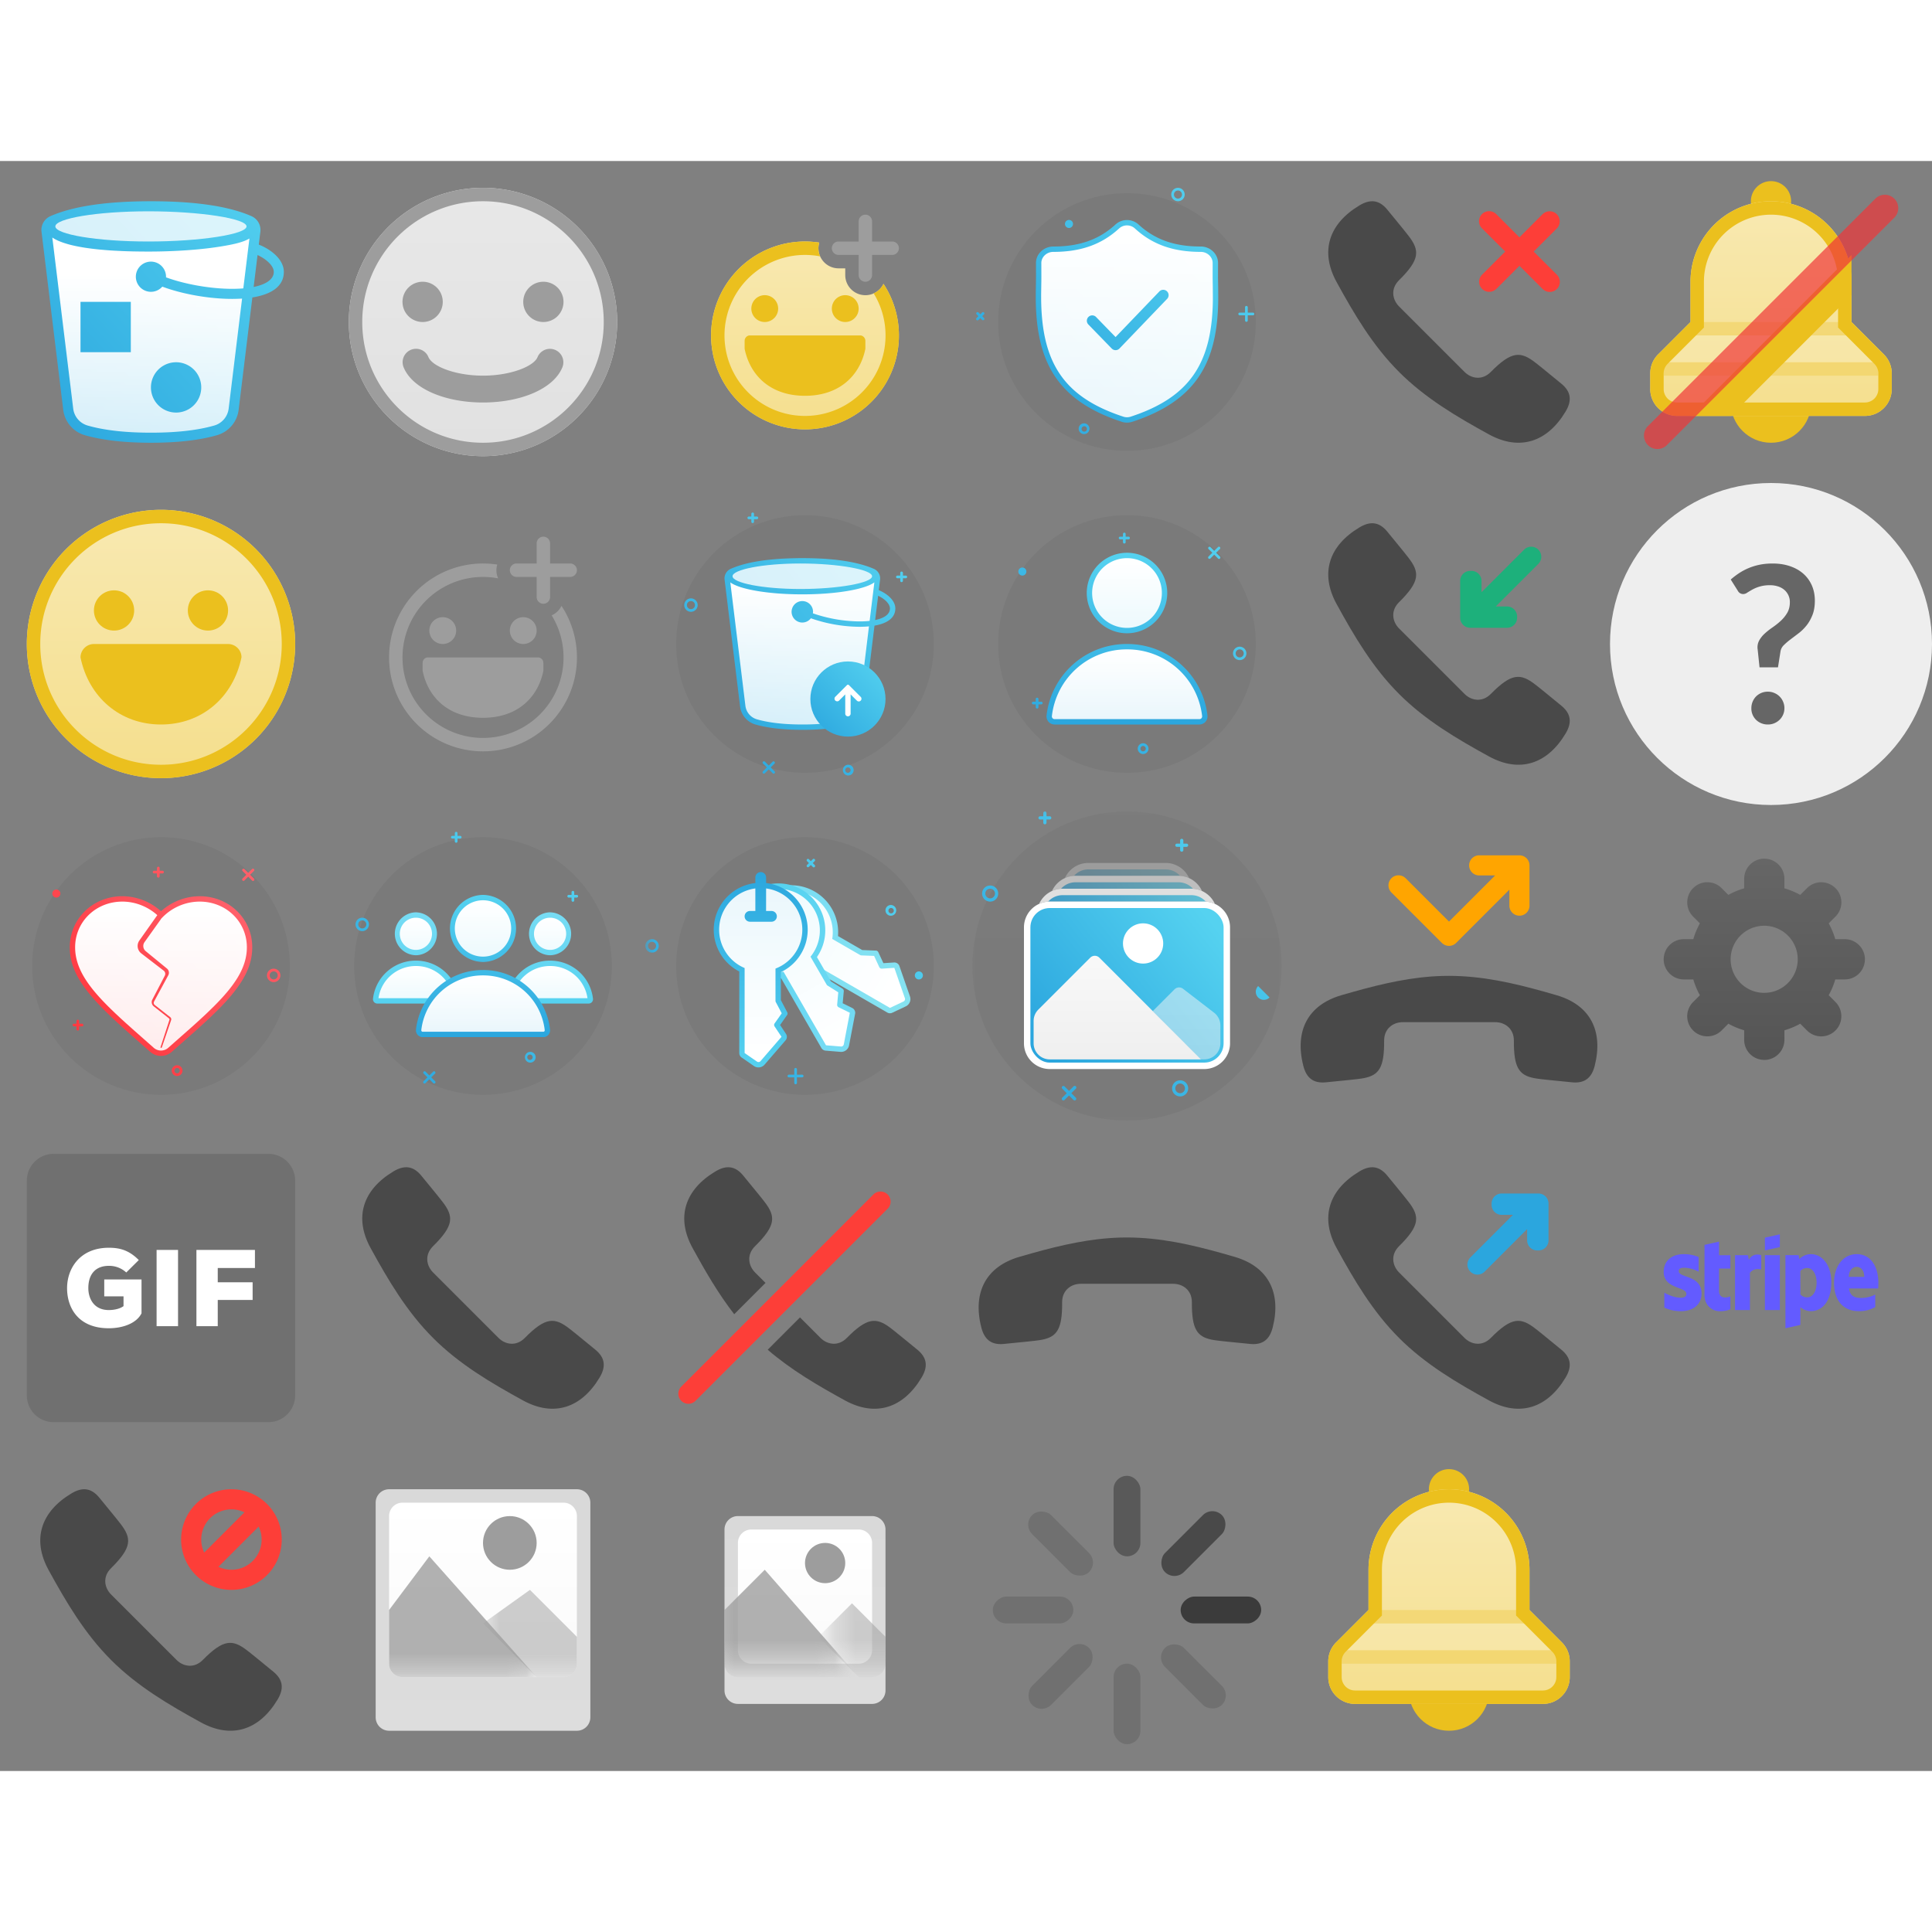 <?xml version="1.0" encoding="UTF-8"?><svg width="160" height="160" viewBox="0 0 96 80" xmlns="http://www.w3.org/2000/svg" xmlns:xlink="http://www.w3.org/1999/xlink"><rect x="0" y="0" width="96" height="80" fill="#808080" stroke="none"/><view id="icon-bucket" viewBox="0 0 16 16"/><svg width="16" height="16" viewBox="0 0 16 16" xmlns="http://www.w3.org/2000/svg"><defs><linearGradient x1="108.184%" y1=".382%" x2="0%" y2="99.618%" id="aac"><stop stop-color="#55D2F0" offset="0%"/><stop stop-color="#2BA6DE" offset="100%"/></linearGradient><linearGradient x1="50%" y1="18.982%" x2="50%" y2="100%" id="aad"><stop stop-color="#FFF" offset="0%"/><stop stop-color="#FFF" stop-opacity=".8" offset="100%"/></linearGradient><path id="aaa" d="M0 0h16v16H0z"/></defs><g fill="none" fill-rule="evenodd"><mask id="aab" fill="#fff"><use xlink:href="#aaa"/></mask><g mask="url(#aab)"><path d="M7.5 2c2.205 0 3.87.247 4.994.74a.75.75 0 01.443.777l-.078.637.142.06c.65.3 1.103.782 1.103 1.294 0 .704-.592 1.117-1.564 1.272l-.682 5.585a1.5 1.5 0 01-1.075 1.26c-.87.25-1.965.375-3.283.375-1.318 0-2.412-.125-3.283-.375a1.5 1.5 0 01-1.075-1.26L2.063 3.517a.75.75 0 01.443-.777C3.631 2.247 5.296 2 7.5 2zm5.297 2.672l-.193 1.587c.64-.13 1-.392 1-.75 0-.274-.32-.61-.807-.837z" fill="url(#aac)" fill-rule="nonzero"/><path d="M3.333 4.12l.125.035.13.032.068.016.14.03.144.028.15.027.156.025.161.023.167.022.171.02.176.019.181.016.186.016.19.014.195.012.2.01.202.01.207.008.319.009.326.005.222.002.226.001c1.27 0 2.523-.086 3.481-.235l.172-.027.163-.028.154-.028.074-.014.142-.03.134-.03.126-.032c.237-.064.428-.136.573-.225l-.304 2.478-.063.006a5.999 5.999 0 01-.077.005l-.08.004-.162.006a7.92 7.92 0 01-.346 0c-1.052-.023-2.238-.247-3.115-.57l.003-.03a.75.75 0 10-.185.493c.934.349 2.177.583 3.287.607l.175.002c.058 0 .115 0 .17-.002l.167-.005.165-.008-.667 5.467-.008.052a1 1 0 01-.71.789c-.82.235-1.87.355-3.144.355-1.275 0-2.324-.12-3.145-.355a1 1 0 01-.717-.84L2.6 3.802c.181.124.429.229.733.317zM8.75 10a1.25 1.25 0 100 2.5 1.25 1.25 0 000-2.5zM6.5 7H4v2.5h2.5V7z" fill="url(#aad)" fill-rule="nonzero"/><path d="M7.375 4c2.58 0 4.875-.36 4.875-.75S9.955 2.5 7.375 2.5s-4.625.36-4.625.75S4.795 4 7.375 4z" fill-opacity=".8" fill="#FFF"/></g></g></svg><view id="icon-emoji" viewBox="16 0 16 16"/><svg width="16" height="16" viewBox="0 0 16 16" x="16" xmlns="http://www.w3.org/2000/svg"><defs><linearGradient x1="50%" y1="0%" x2="50%" y2="96.88%" id="abc"><stop stop-color="#E8E8E8" offset="0%"/><stop stop-color="#E1E1E1" offset="100%"/></linearGradient><path id="aba" d="M0 0h16v16H0z"/></defs><g fill="none" fill-rule="evenodd"><mask id="abb" fill="#fff"><use xlink:href="#aba"/></mask><g mask="url(#abb)"><path d="M6.667 0a6.665 6.665 0 016.666 6.667 6.665 6.665 0 01-6.666 6.666A6.665 6.665 0 010 6.667 6.665 6.665 0 016.667 0" fill="url(#abc)" transform="translate(1.333 1.333)"/><path d="M11.58 9.384c.34.14.503.53.363.87C11.495 11.34 9.849 12 8 12c-1.85 0-3.495-.66-3.943-1.746a.667.667 0 011.2-.578l.033.07c.189.459 1.341.92 2.71.92 1.314 0 2.428-.425 2.683-.865l.027-.055c.14-.34.53-.502.87-.362zM11 6c.553 0 1 .447 1 1 0 .553-.447 1-1 1-.553 0-1-.447-1-1 0-.553.447-1 1-1zM5 6c.553 0 1 .447 1 1 0 .553-.447 1-1 1-.553 0-1-.447-1-1 0-.553.447-1 1-1z" fill="#9D9D9D" fill-rule="nonzero"/><path d="M8 1.333A6.665 6.665 0 0114.667 8 6.665 6.665 0 018 14.667 6.665 6.665 0 011.333 8 6.665 6.665 0 018 1.333zM8 2C4.685 2 2 4.685 2 8s2.685 6 6 6 6-2.685 6-6-2.685-6-6-6z" fill="#9D9D9D" fill-rule="nonzero"/></g></g></svg><view id="icon-emoji-active" viewBox="0 16 16 16"/><svg width="16" height="16" viewBox="0 0 16 16" y="16" xmlns="http://www.w3.org/2000/svg"><defs><linearGradient x1="50%" y1="0%" x2="50%" y2="97.5%" id="acc"><stop stop-color="#F8E9B1" offset="0%"/><stop stop-color="#F5DF8E" offset="100%"/></linearGradient><path id="aca" d="M0 0h16v16H0z"/></defs><g fill="none" fill-rule="evenodd"><mask id="acb" fill="#fff"><use xlink:href="#aca"/></mask><g mask="url(#acb)"><path d="M6.667 0a6.665 6.665 0 016.666 6.667 6.665 6.665 0 01-6.666 6.666A6.665 6.665 0 010 6.667 6.665 6.665 0 016.667 0" fill="url(#acc)" transform="translate(1.333 1.333)"/><path d="M8 1.333A6.665 6.665 0 0114.667 8 6.665 6.665 0 018 14.667 6.665 6.665 0 011.333 8 6.665 6.665 0 018 1.333zM8 2C4.685 2 2 4.685 2 8s2.685 6 6 6 6-2.685 6-6-2.685-6-6-6z" fill="#EBC01E" fill-rule="nonzero"/><path d="M11.332 8c.364 0 .668.295.668.66-.404 1.972-1.955 3.34-4 3.34s-3.596-1.368-4-3.333C4 8.302 4.3 8 4.668 8zm-.999-2.667c.554 0 1 .447 1 1 0 .554-.446 1-1 1-.553 0-1-.446-1-1 0-.553.447-1 1-1zm-4.666 0c.553 0 1 .447 1 1 0 .554-.447 1-1 1-.554 0-1-.446-1-1 0-.553.446-1 1-1z" fill="#EBC01E"/></g></g></svg><view id="icon-emoji-reactions" viewBox="16 16 16 16"/><svg width="16" height="16" viewBox="0 0 16 16" x="16" y="16" xmlns="http://www.w3.org/2000/svg"><defs><path id="ada" d="M0 0h16v16H0z"/></defs><g fill="none" fill-rule="evenodd"><mask id="adb" fill="#fff"><use xlink:href="#ada"/></mask><g mask="url(#adb)" fill="#9D9D9D" fill-rule="nonzero"><path d="M8 4c.24 0 .477.018.708.053a.997.997 0 00.044.686A3.999 3.999 0 004 8.667c0 2.21 1.79 4 4 4a3.999 3.999 0 003.412-6.09.994.994 0 00.488-.473 4.665 4.665 0 01-3.9 7.23 4.665 4.665 0 01-4.667-4.667A4.665 4.665 0 018 4zm2.742 4.667a.27.27 0 01.25.209l.008.062v.395c-.283 1.376-1.333 2.334-3 2.334-1.597 0-2.628-.88-2.96-2.164L5 9.333v-.395c0-.122.085-.234.199-.264l.059-.007h5.484zm-.742-2A.666.666 0 1110 8a.666.666 0 110-1.333zm-4 0A.666.666 0 116 8a.666.666 0 110-1.333zm5-4c.184 0 .333.149.333.333v1h1a.333.333 0 010 .667h-1v1a.333.333 0 11-.666 0v-1h-1a.333.333 0 010-.667h1V3c0-.184.149-.333.333-.333z"/></g></g></svg><view id="icon-emoji-reactions-active" viewBox="32 0 16 16"/><svg width="16" height="16" viewBox="0 0 16 16" x="32" xmlns="http://www.w3.org/2000/svg"><defs><linearGradient x1="50%" y1="0%" x2="50%" y2="100%" id="aec"><stop stop-color="#F8E9B1" offset="0%"/><stop stop-color="#F5DF8E" offset="100%"/></linearGradient><path id="aea" d="M0 0h16v16H0z"/></defs><g fill="none" fill-rule="evenodd"><mask id="aeb" fill="#fff"><use xlink:href="#aea"/></mask><g mask="url(#aeb)"><path d="M4.667 1.333c.24 0 .477.019.708.054a1 1 0 00.958 1.28h.334V3a1 1 0 001.9.437 4.667 4.667 0 11-3.9-2.104z" fill="url(#aec)" transform="translate(3.333 2.667)"/><path d="M8 4c.24 0 .477.018.708.053a.997.997 0 00.044.686A3.999 3.999 0 004 8.667c0 2.21 1.79 4 4 4a3.999 3.999 0 003.412-6.09.994.994 0 00.488-.473 4.665 4.665 0 01-3.9 7.23 4.665 4.665 0 01-4.667-4.667A4.665 4.665 0 018 4z" fill="#EBC01E" fill-rule="nonzero"/><path d="M11 2.667c.184 0 .333.149.333.333v1h1a.333.333 0 010 .667h-1v1a.333.333 0 11-.666 0v-1h-1a.333.333 0 010-.667h1V3c0-.184.149-.333.333-.333z" fill="#9D9D9D" fill-rule="nonzero"/><path d="M10.742 8.667c.133 0 .258.121.258.27v.396c-.283 1.376-1.333 2.334-3 2.334s-2.717-.958-3-2.334v-.395c0-.143.115-.271.258-.271zm-.742-2A.666.666 0 1110 8a.666.666 0 110-1.333zm-4 0A.666.666 0 116 8a.666.666 0 110-1.333z" fill="#EBC01E"/></g></g></svg><view id="icon-empty-state-bucket-upload" viewBox="32 16 16 16"/><svg width="16" height="16" viewBox="0 0 16 16" x="32" y="16" xmlns="http://www.w3.org/2000/svg"><defs><linearGradient x1="117.482%" y1="0%" x2="-12.252%" y2="100%" id="afc"><stop stop-color="#55D2F0" offset="0%"/><stop stop-color="#2BA6DE" offset="100%"/></linearGradient><linearGradient x1="50%" y1="0%" x2="50%" y2="100%" id="afd"><stop stop-color="#FFF" offset="0%"/><stop stop-color="#FFF" stop-opacity=".8" offset="100%"/></linearGradient><linearGradient x1="100%" y1="0%" x2="0%" y2="100%" id="afe"><stop stop-color="#55D2F0" offset="0%"/><stop stop-color="#2BA6DE" offset="100%"/></linearGradient><linearGradient x1="85.865%" y1="0%" x2="14.135%" y2="100%" id="afg"><stop stop-color="#55D2F0" offset="0%"/><stop stop-color="#2BA6DE" offset="100%"/></linearGradient><path id="afa" d="M0 0h16v16H0z"/><path d="M.714.02l.58.58a.133.133 0 01-.176.2L1.106.789.799.482l.001.957a.133.133 0 11-.267 0V.482L.228.789a.133.133 0 01-.176.01L.039.79A.133.133 0 01.028.613L.039.6.62.02a.067.067 0 01.095 0z" id="aff"/></defs><g fill="none" fill-rule="evenodd"><mask id="afb" fill="#fff"><use xlink:href="#afa"/></mask><g mask="url(#afb)"><circle fill-opacity=".05" fill="#111" cx="8" cy="8" r="6.4"/><g fill-rule="nonzero"><path d="M3.88 0c.283 0 .553.006.81.018l.118.006c.098.005.193.011.287.018l.112.009.11.01.108.01c.125.012.246.027.364.043l.1.014c.612.09 1.123.225 1.533.405a.518.518 0 01.307.546l-.063.513.093.041c.432.208.73.531.73.867 0 .463-.39.743-1.036.855l-.49 4.016a1.066 1.066 0 01-.763.896c-.619.177-1.384.266-2.32.266-.936 0-1.724-.089-2.343-.266a1.066 1.066 0 01-.763-.896l-.77-6.304A.52.52 0 01.323.526C.81.312 1.446.163 2.223.08l.108-.011.108-.01.11-.01.113-.008.057-.004.115-.008c.212-.012.433-.02.662-.025l.127-.002L3.686 0 3.88 0zm3.755 1.87l-.149 1.205.032-.006.045-.01.086-.023.04-.012c.343-.109.532-.287.532-.524 0-.213-.233-.463-.586-.63z" fill="url(#afc)" transform="translate(4 3.733)"/><path d="M7.447 1.203l-.235 1.915-.047.006-.055.005-.057.004-.058.004-.06.003-.06.002h-.03l-.062.002h-.128l-.066-.001a7.285 7.285 0 01-2.197-.4l.008-.076a.533.533 0 10-.108.322 7.5 7.5 0 002.36.422h.134l.066-.002.065-.002.063-.002.063-.004.061-.004.03-.002.045-.006-.48 3.95-.003.02a.8.8 0 01-.57.651c-.594.171-1.336.257-2.246.257-.916 0-1.68-.087-2.269-.257a.8.8 0 01-.572-.672l-.75-6.133c.46.344 1.888.595 3.578.595 1.693 0 3.123-.252 3.58-.597z" fill="url(#afd)" transform="translate(4 3.733)"/><path d="M7.775 5.267c1.883 0 3.558-.304 3.558-.634 0-.329-1.675-.633-3.558-.633-1.882 0-3.375.304-3.375.633 0 .33 1.493.634 3.375.634z" fill-opacity=".8" fill="#FFF"/></g><g transform="translate(8.267 8.867)"><circle fill="url(#afe)" cx="1.867" cy="1.867" r="1.867"/><use fill="#FFF" xlink:href="#aff" transform="translate(1.2 1.154)"/></g><path d="M12.8 4.4c.037 0 .067.03.067.067V4.6H13a.067.067 0 110 .133h-.134v.134a.067.067 0 01-.133 0v-.134H12.6a.067.067 0 110-.133h.132l.001-.133c0-.037.03-.067.067-.067zM5.4 1.467c.037 0 .067.03.067.066v.134H5.6a.067.067 0 110 .133h-.134v.133a.067.067 0 01-.133 0V1.8H5.2a.067.067 0 010-.133h.132l.001-.134c0-.036.03-.066.067-.066zM6.483 13.85a.067.067 0 010 .095l-.189.188.189.189a.067.067 0 11-.094.094l-.189-.19-.189.19a.067.067 0 11-.094-.094l.189-.19-.189-.187a.067.067 0 11.094-.095l.189.189.189-.189a.067.067 0 01.094 0zm-4.15-8.117a.333.333 0 110 .667.333.333 0 010-.667zm0 .134a.2.2 0 100 .4.2.2 0 000-.4zm7.8 8.133a.267.267 0 110 .533.267.267 0 010-.533zm0 .133a.133.133 0 100 .267.133.133 0 000-.267z" fill="url(#afg)"/></g></g></svg><view id="icon-empty-state-favourite" viewBox="0 32 16 16"/><svg width="16" height="16" viewBox="0 0 16 16" y="32" xmlns="http://www.w3.org/2000/svg"><defs><linearGradient x1="100%" y1="11.719%" x2="0%" y2="88.281%" id="agc"><stop stop-color="#FF626C" offset="0%"/><stop stop-color="#FF333A" offset="100%"/></linearGradient><linearGradient x1="50%" y1="0%" x2="50%" y2="100%" id="agd"><stop stop-color="#FFF" offset="0%"/><stop stop-color="#FFF" stop-opacity=".9" offset="100%"/></linearGradient><linearGradient x1="100%" y1="7.896%" x2="0%" y2="92.104%" id="age"><stop stop-color="#FF626C" offset="0%"/><stop stop-color="#FF333A" offset="100%"/></linearGradient><path id="aga" d="M0 0h16v16H0z"/></defs><g fill="none" fill-rule="evenodd"><mask id="agb" fill="#fff"><use xlink:href="#aga"/></mask><g mask="url(#agb)"><circle fill-opacity=".05" fill="#111" cx="8" cy="8" r="6.4"/><path d="M9.883 4.534a2.88 2.88 0 00-1.877.741L8 5.28l-.006-.005a2.878 2.878 0 00-1.914-.742c-1.46 0-2.613 1.115-2.613 2.54 0 .773.305 1.483.964 2.294l.055.067.056.067.059.068.06.069.03.034.062.07.032.034.065.07c.01.012.021.024.033.035l.067.071.034.036.07.072.07.073.074.073.074.074.038.037.236.228.25.234.26.239.412.369 1.003.884a.812.812 0 001.058 0l.266-.235.874-.772.272-.245.26-.238.25-.233.092-.088.03-.029.23-.225.073-.074.072-.073.07-.072.068-.072.067-.071.065-.07.063-.071c.074-.081.143-.162.21-.24l.056-.069.054-.067.053-.067c.6-.766.88-1.448.88-2.188 0-1.424-1.153-2.539-2.614-2.539h-.037z" fill="url(#agc)" fill-rule="nonzero"/><path d="M9.92 4.8c1.314 0 2.347.996 2.347 2.272 0 1.015-.615 1.91-1.651 2.944l-.229.223-.118.114-.247.231-.259.237-.27.243-.874.772-.266.235a.545.545 0 01-.706 0l-1-.883-.41-.367-.259-.237-.247-.231-.234-.226C4.393 9.046 3.733 8.123 3.733 7.072 3.733 5.796 4.766 4.8 6.08 4.8c.65 0 1.278.257 1.736.673l-.891 1.261a.467.467 0 00.096.64l1.113.857a.2.2 0 01.055.25l-.62 1.19a.267.267 0 00.07.333l.758.6c.022.018.03.047.022.073l-.442 1.358a.024.024 0 00.023.032c.02 0 .038-.013.044-.032l.459-1.346a.133.133 0 00-.044-.147l-.77-.606a.133.133 0 01-.035-.168l.708-1.308a.267.267 0 00-.066-.333l-1.054-.863a.333.333 0 01-.06-.451L8 5.667l-.007-.016L8 5.66A2.601 2.601 0 019.92 4.8z" fill="url(#agd)" fill-rule="nonzero"/><path d="M3.867 10.667c.036 0 .066.03.066.066v.134h.134a.067.067 0 110 .133h-.134v.133a.067.067 0 11-.133 0L3.799 11h-.132a.067.067 0 010-.133h.132l.001-.134c0-.036.03-.066.067-.066zm4-7.6c.036 0 .066.03.066.066v.134h.134a.067.067 0 110 .133h-.134v.133a.067.067 0 11-.133 0L7.799 3.4h-.132a.067.067 0 110-.133h.132l.001-.134c0-.036.03-.066.067-.066zm4.75.117a.067.067 0 010 .094l-.19.188.19.19a.067.067 0 11-.095.094l-.189-.19-.188.19a.067.067 0 11-.095-.095l.19-.189-.19-.188a.067.067 0 01.095-.094l.188.188.189-.188a.067.067 0 01.094 0zm.983 4.95a.333.333 0 110 .666.333.333 0 010-.667zm0 .133a.2.2 0 100 .4.2.2 0 000-.4zm-4.8 4.666a.267.267 0 110 .534.267.267 0 010-.534zm0 .134a.133.133 0 100 .266.133.133 0 000-.266zM2.8 4.2a.2.2 0 100 .4.2.2 0 000-.4z" fill="url(#age)"/></g></g></svg><view id="icon-empty-state-groups" viewBox="16 32 16 16"/><svg width="16" height="16" viewBox="0 0 16 16" x="16" y="32" xmlns="http://www.w3.org/2000/svg"><defs><linearGradient x1="89.176%" y1="0%" x2="10.824%" y2="100%" id="ahc"><stop stop-color="#55D2F0" offset=".065%"/><stop stop-color="#2BA6DE" offset="99.971%"/></linearGradient><linearGradient x1="50%" y1="0%" x2="50%" y2="100%" id="ahd"><stop stop-color="#77DCF4" offset="0%"/><stop stop-color="#55D2F0" offset="100%"/></linearGradient><linearGradient x1="50%" y1="0%" x2="50%" y2="100%" id="ahe"><stop stop-color="#FFF" offset="0%"/><stop stop-color="#FFF" stop-opacity=".9" offset="100%"/></linearGradient><linearGradient x1="50%" y1="0%" x2="50%" y2="100%" id="ahf"><stop stop-color="#FFF" offset="0%"/><stop stop-color="#FFF" stop-opacity=".9" offset="100%"/></linearGradient><linearGradient x1="50%" y1="0%" x2="50%" y2="99.826%" id="ahg"><stop stop-color="#55D2F0" offset="0%"/><stop stop-color="#2BA6DE" offset="100%"/></linearGradient><linearGradient x1="50%" y1="0%" x2="50%" y2="100%" id="ahh"><stop stop-color="#FFF" offset="0%"/><stop stop-color="#FFF" stop-opacity=".9" offset="100%"/></linearGradient><linearGradient x1="50%" y1="0%" x2="50%" y2="100%" id="ahi"><stop stop-color="#FFF" offset="0%"/><stop stop-color="#FFF" stop-opacity=".9" offset="100%"/></linearGradient><path id="aha" d="M0 0h16v16H0z"/></defs><g fill="none" fill-rule="evenodd"><mask id="ahb" fill="#fff"><use xlink:href="#aha"/></mask><g mask="url(#ahb)"><circle fill-opacity=".05" fill="#111" cx="8" cy="8" r="6.4"/><path d="M12.467 4.267c.036 0 .066.03.066.066v.134h.134a.067.067 0 010 .133h-.134v.133a.067.067 0 11-.133 0l-.001-.133h-.132a.067.067 0 110-.133h.132l.001-.134c0-.036.03-.066.067-.066zm-5.8-2.934c.036 0 .066.03.066.067v.133h.134a.067.067 0 010 .134h-.134V1.8a.067.067 0 11-.133 0l-.001-.134h-.132a.067.067 0 010-.133h.132L6.6 1.4c0-.037.03-.067.067-.067zM5.617 13.25a.067.067 0 010 .095l-.19.188.19.189a.067.067 0 11-.095.094l-.189-.19-.188.19a.067.067 0 11-.095-.094l.19-.19-.19-.187a.067.067 0 11.095-.095l.188.189.189-.189a.067.067 0 01.094 0zM2 5.6a.333.333 0 110 .667.333.333 0 010-.667zm0 .133a.2.2 0 100 .4.2.2 0 000-.4zm8.333 6.534a.267.267 0 110 .533.267.267 0 010-.533zm0 .133a.133.133 0 100 .267.133.133 0 000-.267z" fill="url(#ahc)"/><g fill-rule="nonzero"><path d="M2.133 2.4c1.104 0 2.012.823 2.132 1.893a.215.215 0 01-.212.24H.213a.215.215 0 01-.212-.24 2.137 2.137 0 012.1-1.893h.032zm0-2.4a1.067 1.067 0 01.021 2.133h-.02A1.067 1.067 0 012.111 0h.021z" fill="url(#ahd)" transform="translate(9.2 5.333)"/><path d="M2.133 2.667c-.932 0-1.713.672-1.855 1.572l-.005.028h3.72a1.87 1.87 0 00-1.83-1.6h-.03z" fill="url(#ahe)" transform="translate(9.2 5.333)"/><path d="M2.133.267a.8.8 0 100 1.6.8.8 0 000-1.6z" fill="url(#ahf)" transform="translate(9.2 5.333)"/></g><g fill-rule="nonzero"><path d="M2.133 2.4c1.104 0 2.012.823 2.132 1.893a.215.215 0 01-.212.24H.213a.215.215 0 01-.212-.24 2.137 2.137 0 012.1-1.893h.032zm0-2.4a1.067 1.067 0 01.021 2.133h-.02A1.067 1.067 0 012.111 0h.021z" fill="url(#ahd)" transform="translate(2.533 5.333)"/><path d="M2.133 2.667c-.932 0-1.713.672-1.855 1.572l-.005.028h3.72a1.87 1.87 0 00-1.83-1.6h-.03z" fill="url(#ahe)" transform="translate(2.533 5.333)"/><path d="M2.133.267a.8.8 0 100 1.6.8.8 0 000-1.6z" fill="url(#ahf)" transform="translate(2.533 5.333)"/></g><g fill-rule="nonzero"><path d="M3.333 3.733A3.334 3.334 0 016.665 6.69c.022.2-.13.377-.332.377h-6a.336.336 0 01-.33-.377 3.333 3.333 0 013.279-2.956h.051zm0-3.733a1.667 1.667 0 01.028 3.333h-.028A1.667 1.667 0 013.306 0h.027z" fill="url(#ahg)" transform="translate(4.667 4.467)"/><path d="M3.333 4A3.067 3.067 0 00.267 6.719c-.004.042.023.076.059.08l.007.001h6c.04 0 .071-.036.067-.08A3.068 3.068 0 003.333 4z" fill="url(#ahh)" transform="translate(4.667 4.467)"/><path d="M3.333.267a1.4 1.4 0 100 2.8 1.4 1.4 0 000-2.8z" fill="url(#ahi)" transform="translate(4.667 4.467)"/></g></g></g></svg><view id="icon-empty-state-keys" viewBox="32 32 16 16"/><svg width="16" height="16" viewBox="0 0 16 16" x="32" y="32" xmlns="http://www.w3.org/2000/svg"><defs><linearGradient x1="100%" y1="17.05%" x2="0%" y2="82.95%" id="aic"><stop stop-color="#55D2F0" offset="0%"/><stop stop-color="#2BA6DE" offset="100%"/></linearGradient><linearGradient x1="50%" y1="0%" x2="50%" y2="100%" id="aid"><stop stop-color="#77DCF4" offset="0%"/><stop stop-color="#86E3F1" offset="100%"/></linearGradient><linearGradient x1="50%" y1="0%" x2="50%" y2="99.477%" id="aie"><stop stop-color="#FFF" stop-opacity=".9" offset="0%"/><stop stop-color="#FFF" offset="100%"/></linearGradient><linearGradient x1="50%" y1=".248%" x2="50%" y2="99.635%" id="aif"><stop stop-color="#55D2F0" offset="0%"/><stop stop-color="#77DCF4" offset="100%"/></linearGradient><linearGradient x1="50%" y1="0%" x2="50%" y2="100%" id="aig"><stop stop-color="#2BA6DE" offset="0%"/><stop stop-color="#55D2F0" offset="100%"/></linearGradient><linearGradient x1="50%" y1="0%" x2="50%" y2="99.477%" id="aih"><stop stop-color="#FFF" stop-opacity=".9" offset="0%"/><stop stop-color="#FFF" offset="100%"/></linearGradient><path id="aia" d="M0 0h16v16H0z"/></defs><g fill="none" fill-rule="evenodd"><mask id="aib" fill="#fff"><use xlink:href="#aia"/></mask><g mask="url(#aib)"><circle fill-opacity=".05" fill="#111" cx="8" cy="8" r="6.4"/><path d="M8.101 3.073a.067.067 0 010-.094l.095-.094-.095-.094a.067.067 0 01.095-.095l.094.095.094-.095a.067.067 0 11.094.095l-.093.095.093.093a.067.067 0 11-.094.094l-.094-.092-.094.092a.067.067 0 01-.095 0zm-.968 10.394c0-.037.03-.067.067-.067h.266v-.267a.067.067 0 01.134 0v.268l.267-.001a.067.067 0 010 .133h-.268l.001.267a.067.067 0 11-.133 0v-.266H7.2a.067.067 0 01-.067-.067zM.4 6.667a.333.333 0 110 .666.333.333 0 010-.666zm0 .133a.2.2 0 100 .4.2.2 0 000-.4zm11.688-1.365a.267.267 0 11.377-.377.267.267 0 01-.377.377zm.094-.094a.133.133 0 10.188-.188.133.133 0 00-.188.188zm1.328 3.262a.2.2 0 10.282-.283.2.2 0 00-.282.283z" fill="url(#aic)"/><g fill-rule="nonzero"><path d="M2.333 0a2.333 2.333 0 011.001 4.442v1.392l.317.604c.022.04.02.09-.003.13l-.006.009-.347.492.293.44a.267.267 0 01-.01.31l-.01.012-1.044 1.208a.4.4 0 01-.53.068l-.612-.424a.267.267 0 01-.115-.22V4.41A2.333 2.333 0 012.333 0z" fill="url(#aid)" transform="rotate(-60 8.279 .016)"/><path d="M2.333.267a2.067 2.067 0 01.734 3.999V5.88a.133.133 0 00.015.049l.295.56-.353.5a.133.133 0 00-.002.152l.344.515-1.044 1.209a.133.133 0 01-.176.022l-.613-.424V4.24a2.067 2.067 0 01.8-3.972z" fill="url(#aie)" transform="rotate(-60 8.279 .016)"/><path d="M2.333 0a2.333 2.333 0 011.001 4.442v1.392l.317.604c.022.04.02.09-.003.13l-.006.009-.347.492.293.44a.267.267 0 01-.01.31l-.01.012-1.044 1.208a.4.4 0 01-.53.068l-.612-.424a.267.267 0 01-.115-.22V4.41A2.333 2.333 0 012.333 0z" fill="url(#aif)" transform="rotate(-30 11.776 -3.814)"/><path d="M2.333.267a2.067 2.067 0 01.734 3.999V5.88a.133.133 0 00.015.049l.295.56-.353.5a.133.133 0 00-.002.152l.344.515-1.044 1.209a.133.133 0 01-.176.022l-.613-.424V4.24a2.067 2.067 0 01.8-3.972z" fill="url(#aie)" transform="rotate(-30 11.776 -3.814)"/><g><path d="M2.333 0c.148 0 .267.12.267.267l.001.277a2.334 2.334 0 01.733 4.427v1.392l.317.604c.022.04.02.09-.003.13l-.006.009-.347.492.293.44a.267.267 0 01-.01.31l-.01.012-1.044 1.208a.4.4 0 01-.53.068l-.612-.424a.267.267 0 01-.115-.22V4.939a2.333 2.333 0 01.8-4.394V.267c0-.148.12-.267.266-.267z" fill="url(#aig)" transform="translate(3.467 3.333)"/><path d="M2.6.813a2.067 2.067 0 01.467 3.982v1.614a.133.133 0 00.015.049l.295.56-.353.5a.133.133 0 00-.002.152l.344.515-1.044 1.209a.133.133 0 01-.176.022l-.613-.423V4.768A2.067 2.067 0 012.066.813v1.12H1.8a.267.267 0 000 .534h1.067a.267.267 0 000-.534h-.268z" fill="url(#aih)" transform="translate(3.467 3.333)"/></g></g></g></g></svg><view id="icon-empty-state-policy" viewBox="48 0 16 16"/><svg width="16" height="16" viewBox="0 0 16 16" x="48" xmlns="http://www.w3.org/2000/svg"><defs><linearGradient x1="100%" y1="10.797%" x2="0%" y2="89.203%" id="ajc"><stop stop-color="#55D2F0" offset="0%"/><stop stop-color="#2BA6DE" offset="100%"/></linearGradient><linearGradient x1="102.101%" y1="1.81%" x2="9.44%" y2="100%" id="ajd"><stop stop-color="#55D2F0" offset="0%"/><stop stop-color="#2BA6DE" offset="100%"/></linearGradient><linearGradient x1="50%" y1="0%" x2="50%" y2="100%" id="aje"><stop stop-color="#FFF" offset="0%"/><stop stop-color="#FFF" stop-opacity=".9" offset="100%"/></linearGradient><path id="aja" d="M0 0h16v16H0z"/></defs><g fill="none" fill-rule="evenodd"><mask id="ajb" fill="#fff"><use xlink:href="#aja"/></mask><g mask="url(#ajb)"><circle fill-opacity=".05" fill="#111" cx="8" cy="8" r="6.4"/><path d="M.522 7.899a.067.067 0 010-.094l.094-.094-.094-.095a.067.067 0 01.094-.094l.094.095.095-.095a.067.067 0 01.094.094l-.094.095.094.094a.067.067 0 01-.094.094L.71 7.805.616 7.9a.067.067 0 01-.094 0zM13.533 7.6c0-.037.03-.067.067-.067l.266.001v-.267a.067.067 0 11.134 0v.267h.267a.067.067 0 010 .133h-.268l.001.266a.067.067 0 01-.133 0v-.266H13.6a.067.067 0 01-.067-.067zm-3-6.267a.333.333 0 110 .667.333.333 0 010-.667zm0 .134a.2.2 0 100 .4.2.2 0 000-.4zM5.688 13.502a.267.267 0 11.377-.377.267.267 0 01-.377.377zm.094-.094a.133.133 0 10.188-.189.133.133 0 00-.188.189zM4.976 3.27a.2.2 0 10.283-.283.2.2 0 00-.283.283z" fill="url(#ajc)"/><g fill-rule="nonzero"><path d="M4.022.17a.851.851 0 011.085.053C5.909.96 6.863 1.308 8.15 1.316h.05c.445 0 .845.344.857.8v.02l-.002.74.009.508.003.505C9.048 7.034 8.012 8.97 4.8 10.024a.852.852 0 01-.533 0C1.087 8.981.039 7.073 0 3.98L0 3.886v-.223l.01-.653.002-.216-.002-.657c0-.46.393-.81.837-.82h.02C2.162 1.316 3.123.978 3.93.25l.03-.028.063-.053z" fill="url(#ajd)" transform="translate(3.467 2.933)"/><path d="M4.198.372a.585.585 0 01.728.047c.867.797 1.902 1.164 3.273 1.164.322 0 .591.25.591.554l-.001.738.008.514.003.502v.096c-.041 3.15-1.165 4.826-4.084 5.784a.586.586 0 01-.366 0C1.402 8.804.286 7.103.267 3.885v-.222l.01-.65.001-.216-.002-.661V2.12c.01-.295.276-.537.591-.537h.05c1.33-.009 2.342-.368 3.192-1.136l.026-.024.051-.043zm2.32 3.169a.267.267 0 00-.377.008L3.965 5.816l-.974-1.002-.01-.01a.267.267 0 00-.372.382l1.166 1.2.011.01a.267.267 0 00.373-.011l2.367-2.467.01-.01a.267.267 0 00-.018-.367z" fill="url(#aje)" transform="translate(3.467 2.933)"/></g></g></g></svg><view id="icon-empty-state-users" viewBox="48 16 16 16"/><svg width="16" height="16" viewBox="0 0 16 16" x="48" y="16" xmlns="http://www.w3.org/2000/svg"><defs><linearGradient x1="100%" y1="2.898%" x2="0%" y2="97.102%" id="akc"><stop stop-color="#55D2F0" offset="0%"/><stop stop-color="#2BA6DE" offset="100%"/></linearGradient><linearGradient x1="50%" y1="0%" x2="50%" y2="100%" id="akd"><stop stop-color="#55D2F0" offset="0%"/><stop stop-color="#2BA6DE" offset="100%"/></linearGradient><linearGradient x1="50%" y1="0%" x2="50%" y2="100%" id="ake"><stop stop-color="#FFF" offset="0%"/><stop stop-color="#FFF" stop-opacity=".9" offset="100%"/></linearGradient><linearGradient x1="50%" y1="0%" x2="50%" y2="98.487%" id="akf"><stop stop-color="#FFF" offset="0%"/><stop stop-color="#FFF" stop-opacity=".9" offset="100%"/></linearGradient><path id="aka" d="M0 0h16v16H0z"/></defs><g fill="none" fill-rule="evenodd"><mask id="akb" fill="#fff"><use xlink:href="#aka"/></mask><g mask="url(#akb)"><circle fill-opacity=".05" fill="#111" cx="8" cy="8" r="6.4"/><path d="M3.533 10.667c.037 0 .067.03.067.066v.134h.133a.067.067 0 110 .133H3.6v.133a.067.067 0 11-.133 0L3.466 11h-.133a.067.067 0 010-.133h.133v-.134c0-.036.03-.066.067-.066zm4.334-8.2c.036 0 .066.03.066.066v.134h.134a.067.067 0 110 .133h-.134v.133a.067.067 0 11-.133 0L7.799 2.8h-.132a.067.067 0 110-.133h.132l.001-.134c0-.036.03-.066.067-.066zm4.75.717a.067.067 0 010 .094l-.19.188.19.19a.067.067 0 11-.095.094l-.189-.19-.188.19a.067.067 0 11-.095-.095l.19-.189-.19-.188a.067.067 0 01.095-.094l.188.188.189-.188a.067.067 0 01.094 0zm.983 4.95a.333.333 0 110 .666.333.333 0 010-.667zm0 .133a.2.2 0 100 .4.2.2 0 000-.4zm-4.8 4.666a.267.267 0 110 .534.267.267 0 010-.534zm0 .134a.133.133 0 100 .266.133.133 0 000-.266zM2.8 4.2a.2.2 0 100 .4.2.2 0 000-.4z" fill="url(#akc)"/><g fill-rule="nonzero"><path d="M4 0a2 2 0 110 4 2 2 0 010-4zm0 4.533a4.007 4.007 0 013.998 3.55.402.402 0 01-.398.45H.4a.402.402 0 01-.397-.45A4.007 4.007 0 014 4.532z" fill="url(#akd)" transform="translate(4 3.467)"/><path d="M4 .267a1.733 1.733 0 100 3.466A1.733 1.733 0 004 .267z" fill="url(#ake)" transform="translate(4 3.467)"/><path d="M4 4.8A3.74 3.74 0 00.268 8.112a.136.136 0 00.122.154H7.6c.08 0 .142-.07.133-.154A3.74 3.74 0 004 4.8z" fill="url(#akf)" transform="translate(4 3.467)"/></g></g></g></svg><view id="icon-gallery-photos" viewBox="48 32 16 16"/><svg width="16" height="16" viewBox="0 0 16 16" x="48" y="32" xmlns="http://www.w3.org/2000/svg"><defs><linearGradient x1="50%" y1="0%" x2="50%" y2="100%" id="alc"><stop stop-color="#272727" stop-opacity=".05" offset="0%"/><stop stop-color="#111" stop-opacity=".05" offset="100%"/></linearGradient><linearGradient x1="99.445%" y1="0%" x2=".555%" y2="100%" id="ald"><stop stop-color="#55D2F0" offset="0%"/><stop stop-color="#2BA6DE" offset="100%"/></linearGradient><linearGradient x1="100%" y1="48.204%" x2="0%" y2="51.796%" id="ale"><stop stop-color="#55D2F0" offset="0%"/><stop stop-color="#2BA6DE" offset="100%"/></linearGradient><linearGradient x1="100%" y1="48.837%" x2="0%" y2="51.163%" id="alf"><stop stop-color="#55D2F0" offset="0%"/><stop stop-color="#2BA6DE" offset="100%"/></linearGradient><linearGradient x1="100%" y1="49.186%" x2="0%" y2="50.814%" id="alg"><stop stop-color="#55D2F0" offset="0%"/><stop stop-color="#2BA6DE" offset="100%"/></linearGradient><linearGradient x1="100%" y1="18%" x2="0%" y2="82%" id="alh"><stop stop-color="#55D2F0" offset="0%"/><stop stop-color="#2BA6DE" offset="100%"/></linearGradient><linearGradient x1="50%" y1="-65.532%" x2="50%" y2="100%" id="ali"><stop stop-color="#FFF" offset="0%"/><stop stop-color="#EFEFEF" offset="100%"/></linearGradient><linearGradient x1="50%" y1="-65.532%" x2="50%" y2="100%" id="alj"><stop stop-color="#FFF" offset="0%"/><stop stop-color="#EFEFEF" offset="100%"/></linearGradient><path id="ala" d="M0 0h16v16H0z"/></defs><g fill="none" fill-rule="evenodd"><mask id="alb" fill="#fff"><use xlink:href="#ala"/></mask><g mask="url(#alb)"><g transform="translate(.32 .32)"><circle fill="url(#alc)" cx="7.68" cy="7.68" r="7.68"/><path d="M5.14 13.66a.08.08 0 010 .114L4.912 14l.226.226a.08.08 0 01-.113.113l-.226-.226-.226.226a.08.08 0 01-.113-.113L4.687 14l-.226-.226a.08.08 0 01.113-.113l.226.226.226-.226a.08.08 0 01.113 0zm5.18-.3a.4.4 0 110 .8.4.4 0 010-.8zm0 .16a.24.24 0 100 .48.24.24 0 000-.48zm3.877-4.843l.566.566a.399.399 0 01-.683-.283c0-.11.045-.21.117-.283zM.88 3.68a.4.4 0 110 .8.4.4 0 010-.8zm0 .16a.24.24 0 100 .48.24.24 0 000-.48zm9.52-2.48a.08.08 0 01.08.08v.16h.16a.08.08 0 110 .16h-.16v.16a.08.08 0 11-.16 0v-.16h-.16a.08.08 0 110-.16h.16v-.16a.08.08 0 01.08-.08zM3.6 0a.08.08 0 01.08.08v.16h.16a.08.08 0 110 .16h-.16v.16a.08.08 0 11-.16 0V.4h-.16a.08.08 0 110-.16h.16V.08A.08.08 0 013.6 0z" fill="url(#ald)"/><g opacity=".25"><path d="M9.6 2.56c.52 0 .966.31 1.167.753a1.274 1.274 0 00-.527-.113H5.12c-.187 0-.366.04-.526.113.2-.444.647-.753 1.166-.753H9.6z" fill="#FFF"/><path d="M5.006.32c.286 0 .543.125.719.323L5.646.64H.526a1.3 1.3 0 00-.078.002.957.957 0 01.718-.322h3.84z" fill="url(#ale)" transform="translate(4.594 2.56)"/></g><g opacity=".5"><path d="M10.24 3.2c.52 0 .966.31 1.167.753a1.274 1.274 0 00-.527-.113h-6.4c-.187 0-.366.04-.526.113.2-.444.647-.753 1.166-.753h5.12z" fill="#FFF"/><path d="M6.286.32c.286 0 .543.125.719.323L6.926.64h-6.4a1.3 1.3 0 00-.078.002.957.957 0 01.718-.322h5.12z" fill="url(#alf)" transform="translate(3.954 3.2)"/></g><g opacity=".75"><path d="M10.88 3.84c.52 0 .966.31 1.167.753a1.274 1.274 0 00-.527-.113H3.84c-.187 0-.366.04-.526.113.2-.444.647-.753 1.166-.753h6.4z" fill="#FFF"/><path d="M7.566.32c.286 0 .543.125.719.323L8.206.64H.526a1.3 1.3 0 00-.078.002.957.957 0 01.718-.322h6.4z" fill="url(#alg)" transform="translate(3.314 3.84)"/></g><g transform="translate(2.56 4.48)"><path d="M1.28 0h7.68c.707 0 1.28.573 1.28 1.28v5.76a1.28 1.28 0 01-1.28 1.28H1.28A1.28 1.28 0 010 7.04V1.28C0 .573.573 0 1.28 0z" fill="#FFF"/><rect fill="url(#alh)" x=".32" y=".32" width="9.6" height="7.68" rx=".96"/><path d="M6.4 5.44l1.081-1.081a.32.32 0 01.422-.028L9.448 5.52a.8.8 0 01.312.634v.886a.8.8 0 01-.8.8H8.8l-2.4-2.4z" fill="url(#ali)" opacity=".5"/><path d="M.48 7.04V5.931a.8.8 0 01.234-.565l2.58-2.58a.32.32 0 01.452 0L8.8 7.84H1.28a.8.8 0 01-.8-.8z" fill="url(#alj)"/><circle fill="#FFF" cx="5.92" cy="2.08" r="1"/></g></g></g></g></svg><view id="icon-gif-rest" viewBox="0 48 16 16"/><svg width="16" height="16" viewBox="0 0 16 16" y="48" xmlns="http://www.w3.org/2000/svg"><defs><path id="ama" d="M0 0h16v16H0z"/><path d="M6.896 6.612l-.622.617a1.254 1.254 0 00-.867-.33c-.617 0-1.018.368-1.018 1.11 0 .486.255 1.087 1.018 1.087.2 0 .515-.038.731-.195v-.487H5.18v-.839h1.852v1.683c-.239.482-.9.742-1.63.742-1.5 0-2.069-1.001-2.069-1.992 0-.99.65-2.008 2.074-2.008.525 0 .991.108 1.49.612zm1.951 3.285H7.781V6.108h1.066v3.79zm1.973 0H9.76V6.108h2.908v.899H10.82v.709h1.733v.877H10.82v1.304z" id="amc"/></defs><g fill="none" fill-rule="evenodd"><mask id="amb" fill="#fff"><use xlink:href="#ama"/></mask><g mask="url(#amb)"><path d="M2.667 1.333h10.666c.737 0 1.334.597 1.334 1.334v10.666c0 .737-.597 1.334-1.334 1.334H2.667a1.333 1.333 0 01-1.334-1.334V2.667c0-.737.597-1.334 1.334-1.334z" fill="#707070"/><use fill="#FFF" xlink:href="#amc"/></g></g></svg><view id="icon-handset" viewBox="16 48 16 16"/><svg width="16" height="16" viewBox="0 0 16 16" x="16" y="48" xmlns="http://www.w3.org/2000/svg"><defs><path id="ana" d="M0 0h16v16H0z"/><path d="M5.518 10.482c-1.305-1.305-2.22-2.857-3.105-4.47-.832-1.522-.382-2.894 1.132-3.802.533-.322.975-.285 1.373.188.187.232.885 1.072 1.065 1.312.57.735.577 1.185-.465 2.213-.435.427-.33.974 0 1.304l3.255 3.255c.33.33.877.435 1.304 0 1.028-1.042 1.478-1.035 2.213-.465.24.18 1.08.878 1.312 1.065.473.398.51.84.188 1.373-.908 1.514-2.28 1.964-3.803 1.132-1.612-.885-3.164-1.8-4.47-3.105z" id="anc"/></defs><g fill="none" fill-rule="evenodd"><mask id="anb" fill="#fff"><use xlink:href="#ana"/></mask><g mask="url(#anb)"><use fill-opacity=".7" fill="#333" xlink:href="#anc"/></g></g></svg><view id="icon-handset-cancelled" viewBox="32 48 16 16"/><svg width="16" height="16" viewBox="0 0 16 16" x="32" y="48" xmlns="http://www.w3.org/2000/svg"><defs><path id="aoa" d="M0 0h16v16H0z"/></defs><g fill="none" fill-rule="evenodd"><mask id="aob" fill="#fff"><use xlink:href="#aoa"/></mask><g mask="url(#aob)" fill-rule="nonzero"><path d="M7.752 9.461l1.02 1.021c.33.33.878.435 1.305 0 .997-1.01 1.45-1.034 2.147-.515l.19.147.589.477.6.491c.472.398.51.84.187 1.373-.908 1.514-2.28 1.964-3.803 1.132-1.36-.747-2.677-1.515-3.84-2.52l1.605-1.606zM4.918 2.398l.75.917.218.27.097.125c.57.735.577 1.185-.465 2.213-.435.427-.33.974 0 1.304l.52.52-1.555 1.556c-.793-1.021-1.439-2.14-2.07-3.29-.832-1.523-.382-2.895 1.132-3.803.533-.322.975-.285 1.373.188z" fill-opacity=".7" fill="#333"/><path d="M12.107 3.354a.5.5 0 010 .707L2.56 13.607a.5.5 0 11-.707-.708l9.545-9.545a.5.5 0 01.708 0z" fill="#FD3E38"/></g></g></svg><view id="icon-handset-ended" viewBox="48 48 16 16"/><svg width="16" height="16" viewBox="0 0 16 16" x="48" y="48" xmlns="http://www.w3.org/2000/svg"><defs><path id="apa" d="M0 0h16v16H0z"/><path d="M8 5.49c1.628 0 3.178.35 4.733.786l.623.179c1.665.488 2.317 1.776 1.888 3.489-.149.605-.488.89-1.103.838l-1.18-.118-.344-.037-.24-.031-.154-.026c-.742-.146-1.008-.526-.999-1.856.005-.61-.456-.923-.923-.923H5.7c-.467 0-.928.313-.923.923.01 1.33-.257 1.71-.999 1.856l-.154.026-.152.02-.433.048-1.179.118c-.615.053-.954-.233-1.103-.838-.43-1.713.223-3.001 1.888-3.49l.623-.178c1.451-.406 2.898-.74 4.408-.782L8 5.49z" id="apc"/></defs><g fill="none" fill-rule="evenodd"><mask id="apb" fill="#fff"><use xlink:href="#apa"/></mask><g mask="url(#apb)"><use fill-opacity=".7" fill="#333" xlink:href="#apc"/></g></g></svg><view id="icon-handset-failed" viewBox="64 0 16 16"/><svg width="16" height="16" viewBox="0 0 16 16" x="64" xmlns="http://www.w3.org/2000/svg"><defs><path id="aqa" d="M0 0h16v16H0z"/></defs><g fill="none" fill-rule="evenodd"><mask id="aqb" fill="#fff"><use xlink:href="#aqa"/></mask><g mask="url(#aqb)" fill-rule="nonzero"><path d="M12.694 2.605a.5.5 0 01.66.749L12.207 4.5l1.147 1.146a.5.5 0 01-.66.75l-.048-.042L11.5 5.207l-1.146 1.147-.048.041a.5.5 0 01-.66-.749L10.793 4.5 9.646 3.354a.5.5 0 01.66-.75l.048.042L11.5 3.793l1.146-1.147z" fill="#FD3E38"/><path d="M5.518 10.482c-1.305-1.305-2.22-2.857-3.105-4.47-.832-1.522-.382-2.894 1.132-3.802.533-.322.975-.285 1.373.188.187.232.885 1.072 1.065 1.312.57.735.577 1.185-.465 2.213-.435.427-.33.974 0 1.304l3.255 3.255c.33.33.877.435 1.304 0 1.028-1.042 1.478-1.035 2.213-.465.24.18 1.08.878 1.312 1.065.473.398.51.84.188 1.373-.908 1.514-2.28 1.964-3.803 1.132-1.612-.885-3.164-1.8-4.47-3.105z" fill-opacity=".7" fill="#333"/></g></g></svg><view id="icon-handset-incoming" viewBox="64 16 16 16"/><svg width="16" height="16" viewBox="0 0 16 16" x="64" y="16" xmlns="http://www.w3.org/2000/svg"><defs><path id="ara" d="M0 0h16v16H0z"/></defs><g fill="none" fill-rule="evenodd"><mask id="arb" fill="#fff"><use xlink:href="#ara"/></mask><g mask="url(#arb)" fill-rule="nonzero"><path d="M9.055 7.194a.5.5 0 01-.5-.5V4.867a.5.5 0 01.5-.5h.061a.5.5 0 01.5.5v.56l2.121-2.12a.5.5 0 01.708.706l-2.122 2.122h.561a.5.5 0 01.5.5v.06a.5.5 0 01-.5.5H9.055z" fill="#1DB07B"/><path d="M5.518 10.482c-1.305-1.305-2.22-2.857-3.105-4.47-.832-1.522-.382-2.894 1.132-3.802.533-.322.975-.285 1.373.188.187.232.885 1.072 1.065 1.312.57.735.577 1.185-.465 2.213-.435.427-.33.974 0 1.304l3.255 3.255c.33.33.877.435 1.304 0 1.028-1.042 1.478-1.035 2.213-.465.24.18 1.08.878 1.312 1.065.473.398.51.84.188 1.373-.908 1.514-2.28 1.964-3.803 1.132-1.612-.885-3.164-1.8-4.47-3.105z" fill-opacity=".7" fill="#333"/></g></g></svg><view id="icon-handset-missed" viewBox="64 32 16 16"/><svg width="16" height="16" viewBox="0 0 16 16" x="64" y="32" xmlns="http://www.w3.org/2000/svg"><defs><path id="asa" d="M0 0h16v16H0z"/></defs><g fill="none" fill-rule="evenodd"><mask id="asb" fill="#fff"><use xlink:href="#asa"/></mask><g mask="url(#asb)"><path d="M8 8.49c1.628 0 3.178.35 4.733.786l.623.179c1.665.488 2.317 1.776 1.888 3.489-.149.605-.488.89-1.103.838l-1.18-.118-.344-.037-.24-.031-.154-.026c-.742-.146-1.008-.526-.999-1.856.005-.61-.456-.923-.923-.923H5.7c-.467 0-.928.313-.923.923.01 1.33-.257 1.71-.999 1.856l-.154.026-.152.02-.433.048-1.179.118c-.615.053-.954-.233-1.103-.838-.43-1.713.223-3.001 1.888-3.49l.623-.178c1.451-.406 2.898-.74 4.408-.782L8 8.49z" fill-opacity=".7" fill="#333"/><path d="M9.5 2.5h2l.038.001.062.01.056.014.056.022.048.026.049.033.045.04a.505.505 0 01.048.056l.036.056.026.056.018.053.015.074L12 3v2a.5.5 0 11-1 0v-.793L8.354 6.854a.5.5 0 01-.66.041l-.048-.041-2.5-2.5a.5.5 0 01.66-.75l.048.042L8 5.793 10.292 3.5H9.5a.5.5 0 010-1z" fill="orange"/></g></g></svg><view id="icon-handset-outgoing" viewBox="64 48 16 16"/><svg width="16" height="16" viewBox="0 0 16 16" x="64" y="48" xmlns="http://www.w3.org/2000/svg"><defs><path id="ata" d="M0 0h16v16H0z"/></defs><g fill="none" fill-rule="evenodd"><mask id="atb" fill="#fff"><use xlink:href="#ata"/></mask><g mask="url(#atb)" fill-rule="nonzero"><path d="M12.945 3.805a.5.5 0 00-.5-.5h-1.829a.5.5 0 00-.5.5v.061a.5.5 0 00.5.5h.56l-2.12 2.121a.5.5 0 00.707.707l2.12-2.12v.56a.5.5 0 00.5.5h.062a.5.5 0 00.5-.5v-1.83z" fill="#2BA6DE"/><path d="M5.518 10.482c-1.305-1.305-2.22-2.857-3.105-4.47-.832-1.522-.382-2.894 1.132-3.802.533-.322.975-.285 1.373.188.187.232.885 1.072 1.065 1.312.57.735.577 1.185-.465 2.213-.435.427-.33.974 0 1.304l3.255 3.255c.33.33.877.435 1.304 0 1.028-1.042 1.478-1.035 2.213-.465.24.18 1.08.878 1.312 1.065.473.398.51.84.188 1.373-.908 1.514-2.28 1.964-3.803 1.132-1.612-.885-3.164-1.8-4.47-3.105z" fill-opacity=".7" fill="#333"/></g></g></svg><view id="icon-handset-rejected" viewBox="0 64 16 16"/><svg width="16" height="16" viewBox="0 0 16 16" y="64" xmlns="http://www.w3.org/2000/svg"><defs><path id="aua" d="M0 0h16v16H0z"/></defs><g fill="none" fill-rule="evenodd"><mask id="aub" fill="#fff"><use xlink:href="#aua"/></mask><g mask="url(#aub)" fill-rule="nonzero"><path d="M11.5 2a2.5 2.5 0 110 5 2.5 2.5 0 010-5zm1.354 1.853l-2 2a1.5 1.5 0 002-2zM11.5 3a1.5 1.5 0 00-1.354 2.147l2-2A1.494 1.494 0 0011.5 3z" fill="#FD3E38"/><path d="M5.518 10.482c-1.305-1.305-2.22-2.857-3.105-4.47-.832-1.522-.382-2.894 1.132-3.802.533-.322.975-.285 1.373.188.187.232.885 1.072 1.065 1.312.57.735.577 1.185-.465 2.213-.435.427-.33.974 0 1.304l3.255 3.255c.33.33.877.435 1.304 0 1.028-1.042 1.478-1.035 2.213-.465.24.18 1.08.878 1.312 1.065.473.398.51.84.188 1.373-.908 1.514-2.28 1.964-3.803 1.132-1.612-.885-3.164-1.8-4.47-3.105z" fill-opacity=".7" fill="#333"/></g></g></svg><view id="icon-image-zoom-in" viewBox="16 64 16 16"/><svg width="16" height="16" viewBox="0 0 16 16" x="16" y="64" xmlns="http://www.w3.org/2000/svg"><defs><linearGradient x1="50%" y1=".281%" x2="50%" y2="99.784%" id="avc"><stop stop-color="#D9D9D9" offset="0%"/><stop stop-color="#DDD" offset="100%"/></linearGradient><linearGradient x1="50%" y1="0%" x2="50%" y2="97.5%" id="ave"><stop stop-color="#FFF" offset="0%"/><stop stop-color="#FAFAFA" offset="100%"/></linearGradient><path id="ava" d="M0 0h16v16H0z"/><path d="M.667 0h8c.368 0 .666.298.666.667V8a.667.667 0 01-.666.667h-8A.667.667 0 010 8V.667C0 .298.298 0 .667 0z" id="avd"/></defs><g fill="none" fill-rule="evenodd"><mask id="avb" fill="#fff"><use xlink:href="#ava"/></mask><g mask="url(#avb)"><path d="M.667 0H10c.368 0 .667.298.667.667v10.666A.667.667 0 0110 12H.667A.667.667 0 010 11.333V.667C0 .298.298 0 .667 0z" fill="url(#avc)" transform="translate(2.667 2)"/><g transform="translate(3.333 2.667)"><mask id="avf" fill="#fff"><use xlink:href="#avd"/></mask><use fill="url(#ave)" xlink:href="#avd"/><path d="M4.667 6.667L7 4.333 9.333 6 6.667 8.667H5.333A.667.667 0 014.667 8V6.667z" fill-opacity=".5" fill="#9D9D9D" mask="url(#avf)" transform="matrix(-1 0 0 1 14 0)"/><path d="M5.333 2.667l2 2.666V8a.667.667 0 01-.666.667H0l5.333-6z" fill-opacity=".8" fill="#9D9D9D" mask="url(#avf)" transform="matrix(-1 0 0 1 7.333 0)"/><circle fill="#9D9D9D" mask="url(#avf)" cx="6" cy="2" r="1.333"/></g></g></g></svg><view id="icon-image-zoom-out" viewBox="32 64 16 16"/><svg width="16" height="16" viewBox="0 0 16 16" x="32" y="64" xmlns="http://www.w3.org/2000/svg"><defs><linearGradient x1="50%" y1="0%" x2="50%" y2="100%" id="awc"><stop stop-color="#D9D9D9" offset="0%"/><stop stop-color="#DDD" offset="100%"/></linearGradient><linearGradient x1="50%" y1="0%" x2="50%" y2="97.5%" id="awe"><stop stop-color="#FFF" offset="0%"/><stop stop-color="#FAFAFA" offset="100%"/></linearGradient><path id="awa" d="M0 0h16v16H0z"/><path d="M.667 0H6c.368 0 .667.298.667.667V6A.667.667 0 016 6.667H.667A.667.667 0 010 6V.667C0 .298.298 0 .667 0z" id="awd"/></defs><g fill="none" fill-rule="evenodd"><mask id="awb" fill="#fff"><use xlink:href="#awa"/></mask><g mask="url(#awb)"><path d="M.667 0h6.666C7.702 0 8 .298 8 .667v8a.667.667 0 01-.667.666H.667A.667.667 0 010 8.667v-8C0 .298.298 0 .667 0z" fill="url(#awc)" transform="translate(4 3.333)"/><g transform="translate(4.667 4)"><mask id="awf" fill="#fff"><use xlink:href="#awd"/></mask><use fill="url(#awe)" xlink:href="#awd"/><path d="M4 5.333l1.667-1.666 1.666 1.666-2 2h-.666A.667.667 0 014 6.667V5.333z" fill-opacity=".5" fill="#9D9D9D" mask="url(#awf)" transform="matrix(-1 0 0 1 11.333 0)"/><path d="M4 2l2 2v2.667a.667.667 0 01-.667.666h-6L4 2z" fill-opacity=".8" fill="#9D9D9D" mask="url(#awf)" transform="matrix(-1 0 0 1 5.333 0)"/><circle fill="#9D9D9D" mask="url(#awf)" cx="4.333" cy="1.667" r="1"/></g></g></g></svg><view id="icon-loading-spinner" viewBox="48 64 16 16"/><svg width="16" height="16" viewBox="0 0 16 16" x="48" y="64" xmlns="http://www.w3.org/2000/svg"><defs><path id="axa" d="M0 0h16v16H0z"/></defs><g fill="none" fill-rule="evenodd"><mask id="axb" fill="#fff"><use xlink:href="#axa"/></mask><g mask="url(#axb)" fill="#333"><rect fill-opacity=".5" x="7.333" y="1.333" width="1.333" height="4" rx=".667"/><rect fill-opacity=".7" transform="rotate(45 11.3 4.7)" x="10.633" y="2.7" width="1.333" height="4" rx=".667"/><rect fill-opacity=".9" transform="rotate(90 12.667 8)" x="12" y="6" width="1.333" height="4" rx=".667"/><rect fill-opacity=".2" transform="rotate(135 11.3 11.3)" x="10.633" y="9.3" width="1.333" height="4" rx=".667"/><rect fill-opacity=".2" transform="rotate(180 8 12.667)" x="7.333" y="10.667" width="1.333" height="4" rx=".667"/><rect fill-opacity=".2" transform="rotate(-135 4.7 11.3)" x="4.034" y="9.3" width="1.333" height="4" rx=".667"/><rect fill-opacity=".2" transform="rotate(-90 3.333 8)" x="2.667" y="6" width="1.333" height="4" rx=".667"/><rect fill-opacity=".2" transform="rotate(-45 4.7 4.7)" x="4.034" y="2.7" width="1.333" height="4" rx=".667"/></g></g></svg><view id="icon-notifications" viewBox="64 64 16 16"/><svg width="16" height="16" viewBox="0 0 16 16" x="64" y="64" xmlns="http://www.w3.org/2000/svg"><defs><linearGradient x1="50%" y1="0%" x2="50%" y2="100%" id="aya"><stop stop-color="#F8E9B1" offset="0%"/><stop stop-color="#F5DF8E" offset="100%"/></linearGradient></defs><g fill="none" fill-rule="evenodd"><g fill-rule="nonzero"><circle fill="#EBC01E" cx="8" cy="12" r="2"/><circle fill="#EBC01E" cx="8" cy="2" r="1"/><path d="M2.39 9.61L4 8V6a4 4 0 118 0v2l1.61 1.61c.25.25.39.589.39.942v.781c0 .737-.597 1.334-1.333 1.334H3.333A1.333 1.333 0 012 11.333v-.78c0-.354.14-.693.39-.944z" fill="url(#aya)"/><path fill-opacity=".6" fill="#F8E9B1" style="mix-blend-mode:screen" d="M2.667 10L4 8.667h8L13.333 10z"/><path d="M8 2a4 4 0 014 4v2l1.61 1.61c.25.25.39.589.39.942v.781c0 .737-.597 1.334-1.333 1.334H3.333A1.333 1.333 0 012 11.333v-.78c0-.354.14-.693.39-.944L4 8V6a4 4 0 014-4zm0 .667a3.333 3.333 0 00-3.33 3.188L4.667 6v2.276l-1.805 1.805a.667.667 0 00-.19.384l-.005.087v.781c0 .342.257.624.589.663l.077.004h9.334a.667.667 0 00.662-.589l.004-.078v-.78a.667.667 0 00-.137-.406l-.058-.066-1.805-1.805V6A3.333 3.333 0 008 2.667z" fill="#EBC01E"/><path fill-opacity=".3" fill="#EBC01E" d="M2.667 10h10.666v.667H2.667zM4 8h8v.667H4z"/></g><path d="M0 0h16v16H0z"/></g></svg><view id="icon-notifications-muted" viewBox="80 0 16 16"/><svg width="16" height="16" viewBox="0 0 16 16" x="80" xmlns="http://www.w3.org/2000/svg"><defs><linearGradient x1="50%" y1="0%" x2="50%" y2="100%" id="aza"><stop stop-color="#F8E9B1" offset="0%"/><stop stop-color="#F5DF8E" offset="100%"/></linearGradient></defs><g fill="none" fill-rule="evenodd"><g fill-rule="nonzero"><circle fill="#EBC01E" cx="8" cy="12" r="2"/><circle fill="#EBC01E" cx="8" cy="2" r="1"/><path d="M2.39 9.61L4 8V6a4 4 0 118 0v2l1.61 1.61c.25.25.39.589.39.942v.781c0 .737-.597 1.334-1.333 1.334H3.333A1.333 1.333 0 012 11.333v-.78c0-.354.14-.693.39-.944z" fill="url(#aza)"/><path fill-opacity=".6" fill="#F8E9B1" style="mix-blend-mode:screen" d="M2.667 10L4 8.667h8L13.333 10z"/><path d="M8 2a4 4 0 014 4v2l1.61 1.61c.25.25.39.589.39.942v.781c0 .737-.597 1.334-1.333 1.334H3.333A1.333 1.333 0 012 11.333v-.78c0-.354.14-.693.39-.944L4 8V6a4 4 0 014-4zm0 .667a3.333 3.333 0 00-3.33 3.188L4.667 6v2.276l-1.805 1.805a.667.667 0 00-.19.384l-.005.087v.781c0 .342.257.624.589.663l.077.004h9.334a.667.667 0 00.662-.589l.004-.078v-.78a.667.667 0 00-.137-.406l-.058-.066-1.805-1.805V6A3.333 3.333 0 008 2.667z" fill="#EBC01E"/><path fill-opacity=".3" fill="#EBC01E" d="M2.667 10h10.666v.667H2.667zM4 8h8v.667H4z"/><path fill="#EBC01E" d="M4 12.667h2l6-6v-2z"/><path d="M14.128 1.872c.26.26.26.682 0 .943L2.815 14.128a.667.667 0 01-.943-.943L13.185 1.872c.26-.26.683-.26.943 0z" fill-opacity=".7" fill="#F0373A"/></g><path d="M0 0h16v16H0z"/></g></svg><view id="icon-question-grey" viewBox="80 16 16 16"/><svg width="16" height="16" viewBox="0 0 16 16" x="80" y="16" xmlns="http://www.w3.org/2000/svg"><g fill="none" fill-rule="evenodd"><g><circle fill="#EEE" cx="8" cy="8" r="8"/><path d="M6 4.797c.123-.109.257-.212.404-.31a2.898 2.898 0 011.027-.425C7.63 4.021 7.845 4 8.076 4c.314 0 .6.043.859.13.258.087.48.21.664.371.184.161.327.355.428.583.101.228.152.482.152.764 0 .275-.04.512-.12.713-.079.2-.178.375-.297.523-.12.148-.25.276-.393.385l-.404.306a3.17 3.17 0 00-.328.282.557.557 0 00-.165.312l-.125.79H7.43l-.092-.883a.718.718 0 01.073-.447 1.36 1.36 0 01.282-.352c.117-.107.248-.21.393-.309.144-.1.28-.208.406-.325.127-.118.232-.25.317-.396.085-.146.128-.32.128-.523a.79.79 0 00-.276-.615.911.911 0 00-.312-.17 1.253 1.253 0 00-.393-.06 1.75 1.75 0 00-.887.22c-.099.055-.183.106-.252.15a.346.346 0 01-.184.069.296.296 0 01-.282-.163L6 4.797zm1.024 6.39a.834.834 0 01.233-.58.82.82 0 01.586-.238c.115 0 .223.021.322.065a.798.798 0 01.436.434.803.803 0 01.066.319.797.797 0 01-.242.58.823.823 0 01-.582.233.848.848 0 01-.325-.062.785.785 0 01-.494-.751z" fill="#666" fill-rule="nonzero"/></g><path d="M0 0h16v16H0z"/></g></svg><view id="icon-settings" viewBox="80 32 16 16"/><svg width="16" height="16" viewBox="0 0 16 16" x="80" y="32" xmlns="http://www.w3.org/2000/svg"><defs><linearGradient x1="50%" y1="97.5%" x2="50%" y2="0%" id="bba"><stop stop-color="#555" offset="0%"/><stop stop-color="#666" offset="100%"/></linearGradient></defs><g fill="none" fill-rule="evenodd"><path d="M5 6.667a1.667 1.667 0 11.11-.004L5 6.667zM10 5c0-.552-.45-1-1-1h-.473a3.79 3.79 0 00-.327-.786l.336-.336a.998.998 0 00.07-1.338l-.07-.077a1.002 1.002 0 00-1.414.001l-.336.336A3.79 3.79 0 006 1.473V1a.997.997 0 00-.903-.994L5 0c-.552 0-1 .45-1 1v.473c-.277.08-.54.19-.786.327l-.336-.336a.998.998 0 00-1.338-.07l-.077.07a1.002 1.002 0 00.001 1.414l.336.336A3.79 3.79 0 001.473 4H1a.997.997 0 00-.994.903L0 5c0 .552.45 1 1 1h.473c.08.277.19.54.327.786l-.336.336a.998.998 0 00-.07 1.338l.07.077c.39.39 1.025.388 1.414-.001l.336-.336c.246.137.51.247.786.327V9c0 .52.393.946.903.994L5 10c.552 0 1-.45 1-1v-.473c.277-.08.54-.19.786-.327l.336.336a.998.998 0 001.338.07l.077-.07c.39-.39.388-1.025-.001-1.414L8.2 6.786A3.79 3.79 0 008.527 6H9c.52 0 .946-.393.994-.903L10 5z" fill="url(#bba)" transform="translate(2.667 2.667)"/><path d="M0 0h16v16H0z"/></g></svg><view id="icon-stripe" viewBox="80 48 16 16"/><svg width="16" height="16" viewBox="0 0 16 16" x="80" y="48" xmlns="http://www.w3.org/2000/svg"><defs><path id="bca" d="M0 0h16v16H0z"/></defs><g fill="none" fill-rule="evenodd"><mask id="bcb" fill="#fff"><use xlink:href="#bca"/></mask><g mask="url(#bcb)" fill="#635BFF"><path d="M9.988 6.318c.519 0 1.008.492 1.01 1.395 0 .988-.482 1.437-1.013 1.437a.811.811 0 01-.524-.197l-.003.882-.741.165V6.368h.652l.038.193c.104-.1.29-.243.581-.243zM5.42 5.695l-.003.676h.563v.663h-.563V8.14c0 .461.468.318.563.277v.633c-.098.056-.275.103-.518.103-.439 0-.768-.34-.768-.801l.003-2.495.723-.162zm-1.75.623c.245 0 .488.04.734.143v.732c-.225-.128-.51-.2-.735-.2-.157 0-.252.047-.252.169 0 .349 1.13.184 1.132 1.112 0 .558-.424.879-1.04.879-.255 0-.533-.053-.809-.178v-.741c.25.143.563.249.81.249.165 0 .284-.047.284-.19 0-.37-1.126-.234-1.126-1.094 0-.551.4-.881 1.001-.881zm8.595 0c.702 0 1.07.629 1.07 1.427 0 .074-.007.236-.007.277H11.88c.032.367.287.473.574.473.294 0 .525-.065.726-.171v.623a1.588 1.588 0 01-.82.203c-.723 0-1.227-.474-1.227-1.412 0-.791.427-1.42 1.132-1.42zM8.44 6.37v2.726h-.743V6.37h.743zm-1.54.23c.175-.336.521-.268.616-.23v.716c-.092-.034-.388-.078-.563.162v1.848h-.74V6.37h.64zm2.91.408a.431.431 0 00-.353.153l.003 1.156a.433.433 0 00.35.146c.272 0 .456-.311.456-.729 0-.408-.187-.726-.457-.726zm2.45-.059c-.187 0-.391.147-.391.499h.764c0-.352-.193-.499-.373-.499zM8.44 5.333v.633l-.743.168v-.636l.743-.165z"/></g></g></svg></svg>